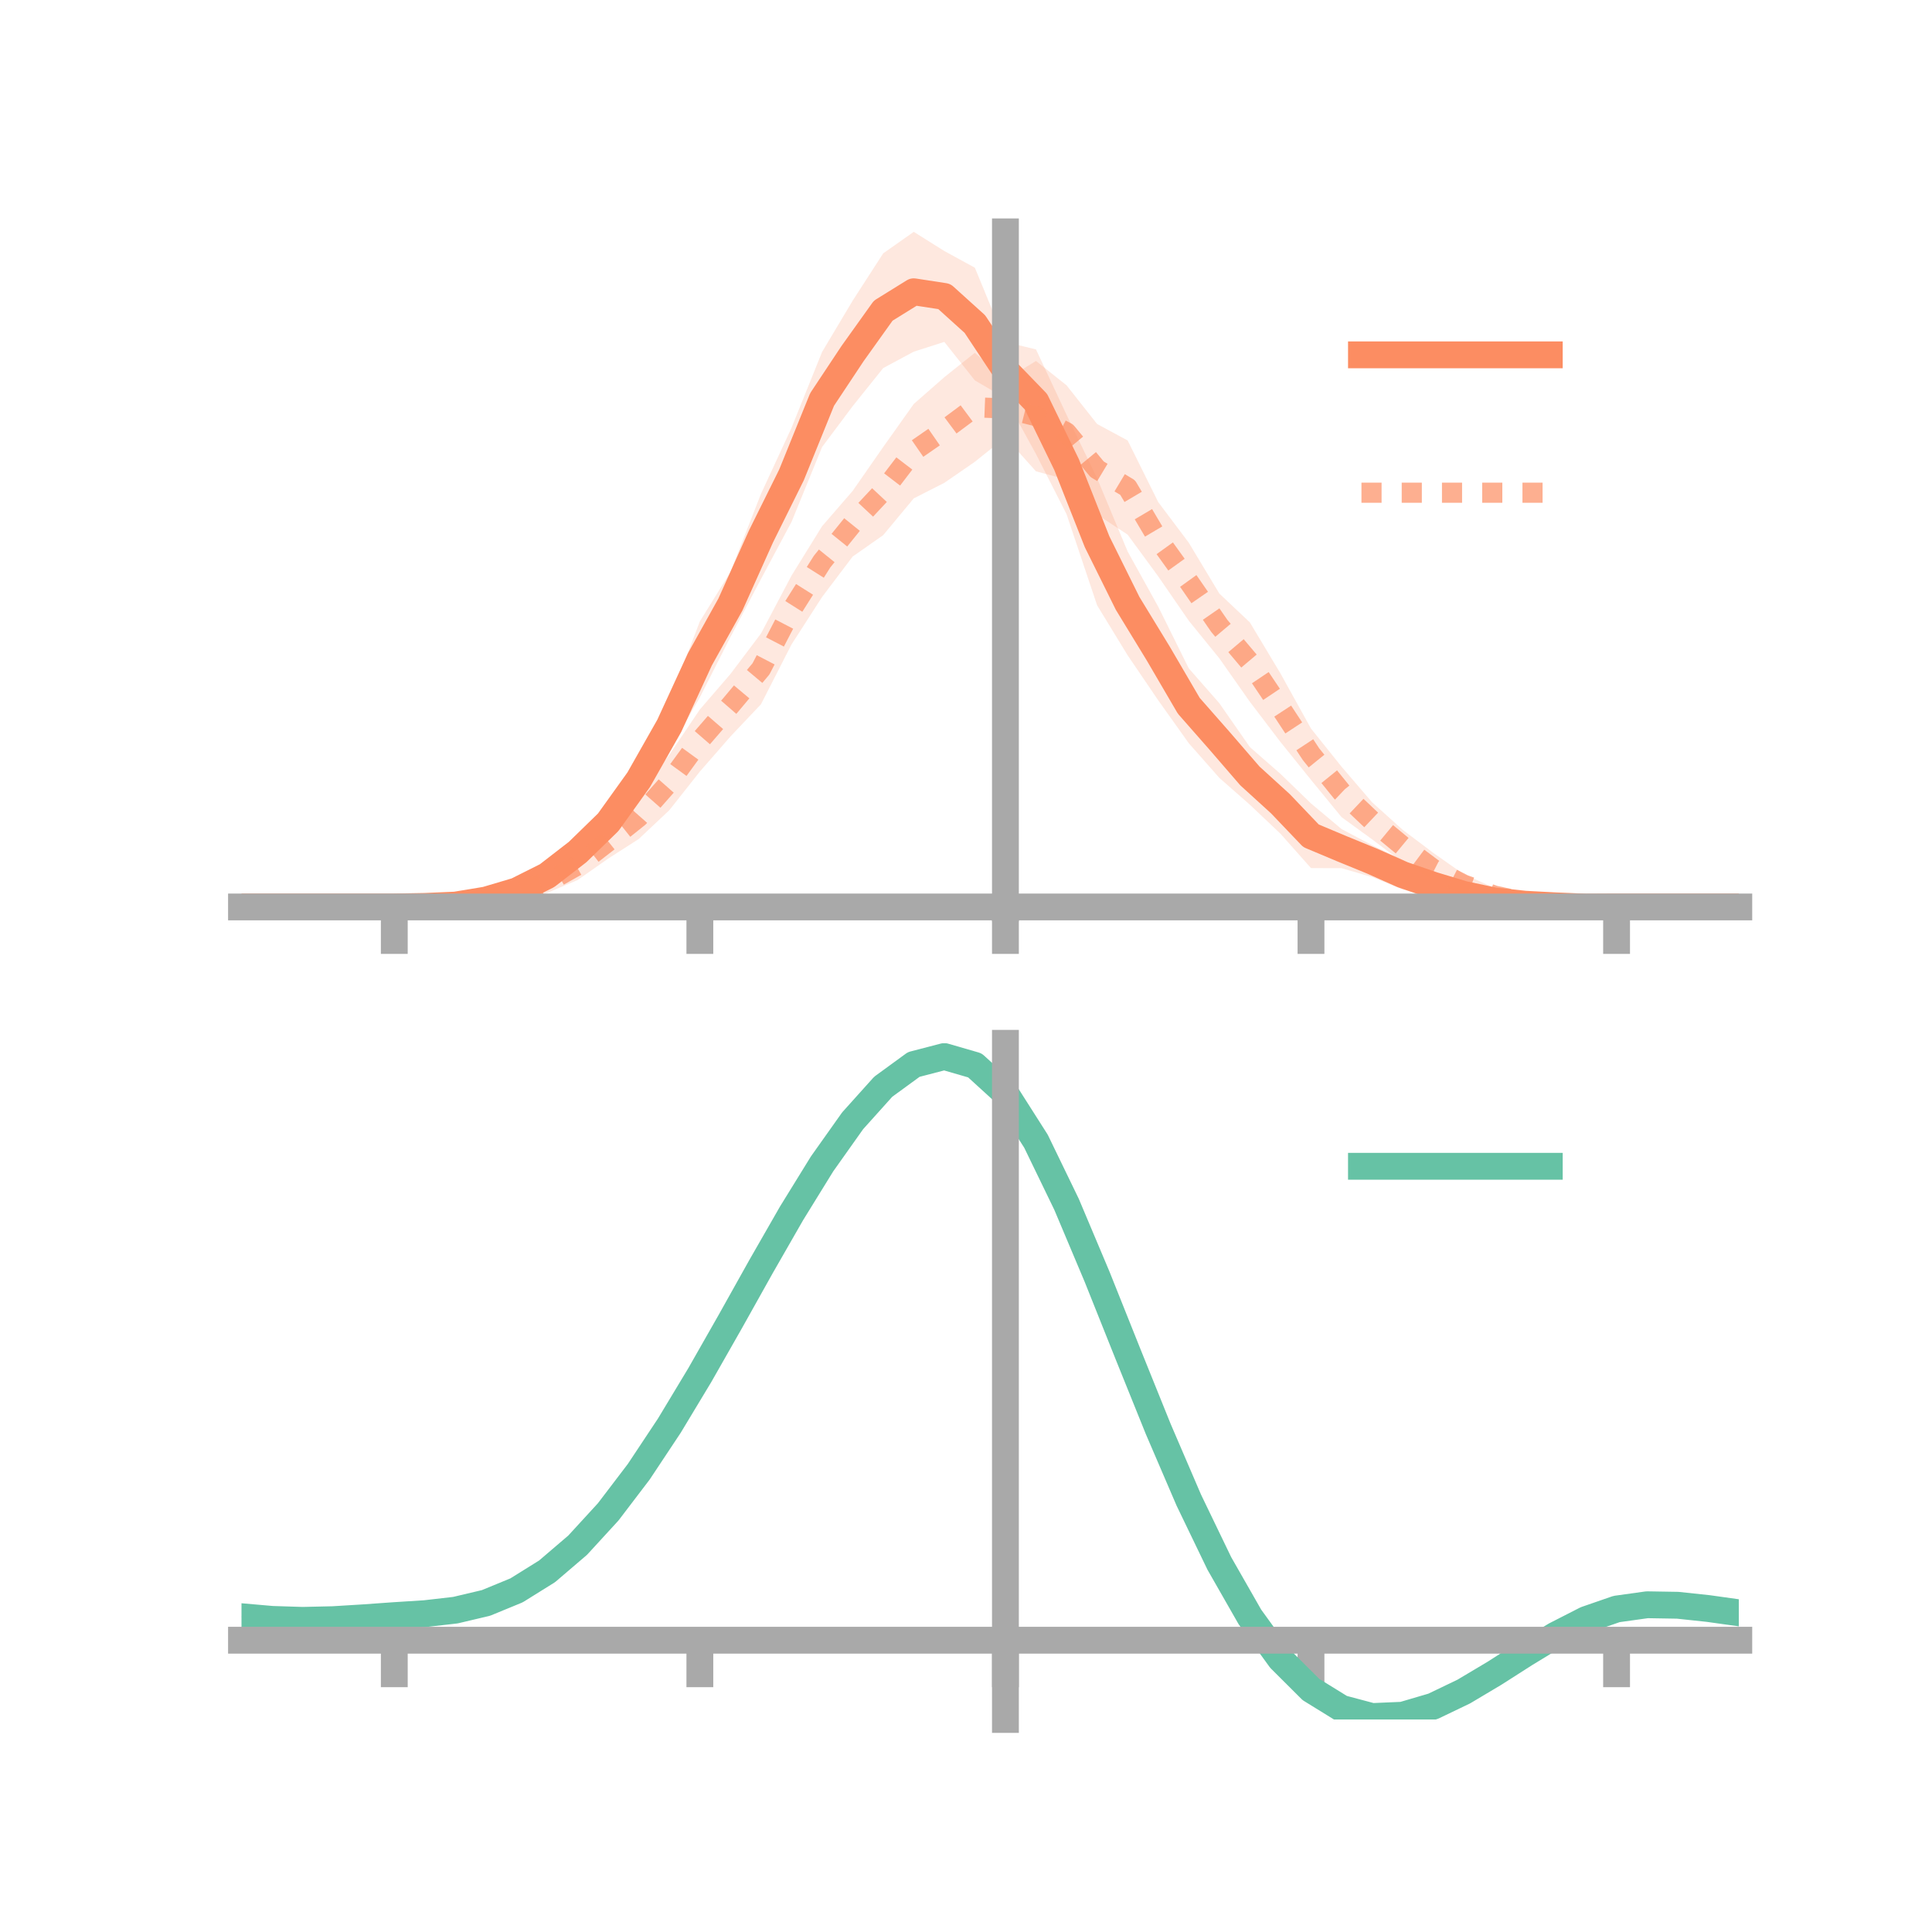 <?xml version="1.0" encoding="utf-8" standalone="no"?>
<!DOCTYPE svg PUBLIC "-//W3C//DTD SVG 1.1//EN"
  "http://www.w3.org/Graphics/SVG/1.1/DTD/svg11.dtd">
<!-- Created with matplotlib (https://matplotlib.org/) -->
<svg height="144pt" version="1.1" viewBox="0 0 144 144" width="144pt" xmlns="http://www.w3.org/2000/svg" xmlns:xlink="http://www.w3.org/1999/xlink">
 <defs>
  <style type="text/css">*{stroke-linecap:butt;stroke-linejoin:round;}</style>
 </defs>
 <g id="figure_1">
  <g id="patch_1">
   <path d="M 0 144 
L 144 144 
L 144 0 
L 0 0 
z
" style="fill:none;"/>
  </g>
  <g id="axes_1">
   <g id="patch_2">
    <path d="M 18 67.68 
L 129.6 67.68 
L 129.6 17.28 
L 18 17.28 
z
" style="fill:none;"/>
   </g>
   <g id="PolyCollection_1">
    <path clip-path="url(#p32affbcbbf)" d="M 18 67.599 
L 18 67.599 
L 20.278 67.599 
L 22.555 67.599 
L 24.833 67.599 
L 27.11 67.599 
L 29.388 67.599 
L 31.665 67.49 
L 33.943 67.303 
L 36.22 66.727 
L 38.498 65.931 
L 40.776 64.469 
L 43.053 62.45 
L 45.331 59.96 
L 47.608 56.424 
L 49.886 52.265 
L 52.163 46.316 
L 54.441 42.633 
L 56.718 36.813 
L 58.996 31.885 
L 61.273 26.233 
L 63.551 22.413 
L 65.829 18.883 
L 68.106 17.28 
L 70.384 18.709 
L 72.661 19.953 
L 74.939 25.492 
L 77.216 26.042 
L 79.494 30.917 
L 81.771 35.646 
L 84.049 41.107 
L 86.327 45.217 
L 88.604 49.814 
L 90.882 52.413 
L 93.159 55.682 
L 95.437 57.677 
L 97.714 59.883 
L 99.992 61.793 
L 102.269 62.995 
L 104.547 64.094 
L 106.824 65.175 
L 109.102 65.955 
L 111.38 66.672 
L 113.657 67.107 
L 115.935 67.363 
L 118.212 67.566 
L 120.49 67.599 
L 122.767 67.599 
L 125.045 67.599 
L 127.322 67.599 
L 129.6 67.599 
L 129.6 67.599 
L 129.6 67.599 
L 127.322 67.599 
L 125.045 67.599 
L 122.767 67.599 
L 120.49 67.599 
L 118.212 67.656 
L 115.935 67.669 
L 113.657 67.68 
L 111.38 67.624 
L 109.102 67.379 
L 106.824 66.783 
L 104.547 66.3 
L 102.269 65.371 
L 99.992 64.709 
L 97.714 64.704 
L 95.437 62.139 
L 93.159 59.981 
L 90.882 57.978 
L 88.604 55.394 
L 86.327 52.197 
L 84.049 48.844 
L 81.771 45.114 
L 79.494 38.323 
L 77.216 33.842 
L 74.939 29.686 
L 72.661 28.354 
L 70.384 25.483 
L 68.106 26.212 
L 65.829 27.434 
L 63.551 30.275 
L 61.273 33.32 
L 58.996 38.901 
L 56.718 43.159 
L 54.441 47.481 
L 52.163 51.976 
L 49.886 55.925 
L 47.608 59.8 
L 45.331 62.614 
L 43.053 64.56 
L 40.776 66.063 
L 38.498 66.884 
L 36.22 67.441 
L 33.943 67.616 
L 31.665 67.628 
L 29.388 67.599 
L 27.11 67.599 
L 24.833 67.599 
L 22.555 67.599 
L 20.278 67.599 
L 18 67.599 
z
" style="fill:#fc8d62;fill-opacity:0.2;"/>
   </g>
   <g id="PolyCollection_2">
    <path clip-path="url(#p32affbcbbf)" d="M 18 67.599 
L 18 67.599 
L 20.278 67.599 
L 22.555 67.599 
L 24.833 67.599 
L 27.11 67.599 
L 29.388 67.599 
L 31.665 67.508 
L 33.943 67.147 
L 36.22 66.688 
L 38.498 65.874 
L 40.776 65.001 
L 43.053 63.395 
L 45.331 61.458 
L 47.608 59.275 
L 49.886 56.254 
L 52.163 52.881 
L 54.441 50.239 
L 56.718 47.218 
L 58.996 42.902 
L 61.273 39.221 
L 63.551 36.592 
L 65.829 33.317 
L 68.106 30.11 
L 70.384 28.112 
L 72.661 26.295 
L 74.939 28.302 
L 77.216 26.904 
L 79.494 28.719 
L 81.771 31.601 
L 84.049 32.831 
L 86.327 37.422 
L 88.604 40.449 
L 90.882 44.239 
L 93.159 46.391 
L 95.437 50.191 
L 97.714 54.302 
L 99.992 57.145 
L 102.269 59.799 
L 104.547 61.848 
L 106.824 63.566 
L 109.102 65.165 
L 111.38 66.169 
L 113.657 66.817 
L 115.935 67.237 
L 118.212 67.546 
L 120.49 67.599 
L 122.767 67.599 
L 125.045 67.599 
L 127.322 67.599 
L 129.6 67.599 
L 129.6 67.599 
L 129.6 67.599 
L 127.322 67.599 
L 125.045 67.599 
L 122.767 67.599 
L 120.49 67.599 
L 118.212 67.643 
L 115.935 67.748 
L 113.657 67.675 
L 111.38 67.331 
L 109.102 66.698 
L 106.824 65.966 
L 104.547 64.277 
L 102.269 62.56 
L 99.992 60.905 
L 97.714 58.125 
L 95.437 55.301 
L 93.159 52.309 
L 90.882 49.069 
L 88.604 46.264 
L 86.327 42.96 
L 84.049 39.85 
L 81.771 38.349 
L 79.494 35.735 
L 77.216 35.132 
L 74.939 32.59 
L 72.661 34.419 
L 70.384 35.989 
L 68.106 37.147 
L 65.829 39.887 
L 63.551 41.483 
L 61.273 44.498 
L 58.996 48.032 
L 56.718 52.493 
L 54.441 54.897 
L 52.163 57.509 
L 49.886 60.389 
L 47.608 62.534 
L 45.331 63.994 
L 43.053 65.592 
L 40.776 66.553 
L 38.498 67.047 
L 36.22 67.531 
L 33.943 67.685 
L 31.665 67.645 
L 29.388 67.599 
L 27.11 67.599 
L 24.833 67.599 
L 22.555 67.599 
L 20.278 67.599 
L 18 67.599 
z
" style="fill:#fc8d62;fill-opacity:0.2;"/>
   </g>
   <g id="matplotlib.axis_1">
    <g id="xtick_1">
     <g id="line2d_1">
      <defs>
       <path d="M 0 0 
L 0 3.5 
" id="m259961ac45" style="stroke:#a9a9a9;stroke-width:2;"/>
      </defs>
      <g>
       <use style="fill:#a9a9a9;stroke:#a9a9a9;stroke-width:2;" x="29.388" xlink:href="#m259961ac45" y="67.599"/>
      </g>
     </g>
    </g>
    <g id="xtick_2">
     <g id="line2d_2">
      <g>
       <use style="fill:#a9a9a9;stroke:#a9a9a9;stroke-width:2;" x="52.163" xlink:href="#m259961ac45" y="67.599"/>
      </g>
     </g>
    </g>
    <g id="xtick_3">
     <g id="line2d_3">
      <g>
       <use style="fill:#a9a9a9;stroke:#a9a9a9;stroke-width:2;" x="74.939" xlink:href="#m259961ac45" y="67.599"/>
      </g>
     </g>
    </g>
    <g id="xtick_4">
     <g id="line2d_4">
      <g>
       <use style="fill:#a9a9a9;stroke:#a9a9a9;stroke-width:2;" x="97.714" xlink:href="#m259961ac45" y="67.599"/>
      </g>
     </g>
    </g>
    <g id="xtick_5">
     <g id="line2d_5">
      <g>
       <use style="fill:#a9a9a9;stroke:#a9a9a9;stroke-width:2;" x="120.49" xlink:href="#m259961ac45" y="67.599"/>
      </g>
     </g>
    </g>
   </g>
   <g id="matplotlib.axis_2"/>
   <g id="line2d_6">
    <path clip-path="url(#p32affbcbbf)" d="M 18 67.599 
L 20.278 67.599 
L 22.555 67.599 
L 24.833 67.599 
L 27.11 67.599 
L 29.388 67.599 
L 31.665 67.559 
L 33.943 67.46 
L 36.22 67.084 
L 38.498 66.408 
L 40.776 65.266 
L 43.053 63.505 
L 45.331 61.287 
L 47.608 58.112 
L 49.886 54.095 
L 52.163 49.146 
L 54.441 45.057 
L 56.718 39.986 
L 58.996 35.393 
L 61.273 29.776 
L 63.551 26.344 
L 65.829 23.158 
L 68.106 21.746 
L 70.384 22.096 
L 72.661 24.154 
L 74.939 27.589 
L 77.216 29.942 
L 79.494 34.62 
L 81.771 40.38 
L 84.049 44.976 
L 86.327 48.707 
L 88.604 52.604 
L 90.882 55.196 
L 93.159 57.832 
L 95.437 59.908 
L 97.714 62.294 
L 99.992 63.251 
L 102.269 64.183 
L 104.547 65.197 
L 106.824 65.979 
L 109.102 66.667 
L 111.38 67.148 
L 113.657 67.394 
L 115.935 67.516 
L 118.212 67.611 
L 120.49 67.599 
L 122.767 67.599 
L 125.045 67.599 
L 127.322 67.599 
L 129.6 67.599 
" style="fill:none;stroke:#fc8d62;stroke-linecap:square;stroke-width:2;"/>
   </g>
   <g id="line2d_7">
    <path clip-path="url(#p32affbcbbf)" d="M 18 67.599 
L 20.278 67.599 
L 22.555 67.599 
L 24.833 67.599 
L 27.11 67.599 
L 29.388 67.599 
L 31.665 67.577 
L 33.943 67.416 
L 36.22 67.11 
L 38.498 66.461 
L 40.776 65.777 
L 43.053 64.494 
L 45.331 62.726 
L 47.608 60.905 
L 49.886 58.322 
L 52.163 55.195 
L 54.441 52.568 
L 56.718 49.855 
L 58.996 45.467 
L 61.273 41.859 
L 63.551 39.038 
L 65.829 36.602 
L 68.106 33.628 
L 70.384 32.051 
L 72.661 30.357 
L 74.939 30.446 
L 77.216 31.018 
L 79.494 32.227 
L 81.771 34.975 
L 84.049 36.341 
L 86.327 40.191 
L 88.604 43.356 
L 90.882 46.654 
L 93.159 49.35 
L 95.437 52.746 
L 97.714 56.213 
L 99.992 59.025 
L 102.269 61.18 
L 104.547 63.063 
L 106.824 64.766 
L 109.102 65.931 
L 111.38 66.75 
L 113.657 67.246 
L 115.935 67.492 
L 118.212 67.595 
L 120.49 67.599 
L 122.767 67.599 
L 125.045 67.599 
L 127.322 67.599 
L 129.6 67.599 
" style="fill:none;stroke:#fc8d62;stroke-dasharray:1.5,1.5;stroke-dashoffset:0;stroke-opacity:0.7;stroke-width:1.5;"/>
   </g>
   <g id="patch_3">
    <path d="M 74.939 67.68 
L 74.939 17.28 
" style="fill:none;stroke:#a9a9a9;stroke-linecap:square;stroke-linejoin:miter;stroke-width:2;"/>
   </g>
   <g id="patch_4">
    <path d="M 129.6 67.68 
L 129.6 17.28 
" style="fill:none;"/>
   </g>
   <g id="patch_5">
    <path d="M 18 67.599 
L 129.6 67.599 
" style="fill:none;stroke:#a9a9a9;stroke-linecap:square;stroke-linejoin:miter;stroke-width:2;"/>
   </g>
   <g id="patch_6">
    <path d="M 18 17.28 
L 129.6 17.28 
" style="fill:none;"/>
   </g>
   <g id="legend_1">
    <g id="line2d_8">
     <path d="M 101.475 26.449 
L 115.475 26.449 
" style="fill:none;stroke:#fc8d62;stroke-linecap:square;stroke-width:2;"/>
    </g>
    <g id="line2d_9"/>
    <g id="text_1">
     <!--   -->
     <g transform="translate(121.075 28.899)scale(0.07 -0.07)">
      <defs>
       <path id="DejaVuSans-32"/>
      </defs>
      <use xlink:href="#DejaVuSans-32"/>
     </g>
    </g>
    <g id="line2d_10">
     <path d="M 101.475 36.724 
L 115.475 36.724 
" style="fill:none;stroke:#fc8d62;stroke-dasharray:1.5,1.5;stroke-dashoffset:0;stroke-opacity:0.7;stroke-width:1.5;"/>
    </g>
    <g id="line2d_11"/>
    <g id="text_2">
     <!--   -->
     <g transform="translate(121.075 39.174)scale(0.07 -0.07)">
      <use xlink:href="#DejaVuSans-32"/>
     </g>
    </g>
   </g>
  </g>
  <g id="axes_2">
   <g id="patch_7">
    <path d="M 18 128.16 
L 129.6 128.16 
L 129.6 77.76 
L 18 77.76 
z
" style="fill:none;"/>
   </g>
   <g id="PolyCollection_3">
    <path clip-path="url(#p29822d21a6)" d="M 18 120.543 
L 18 120.459 
L 20.278 120.669 
L 22.555 120.743 
L 24.833 120.686 
L 27.11 120.537 
L 29.388 120.366 
L 31.665 120.217 
L 33.943 119.949 
L 36.22 119.404 
L 38.498 118.456 
L 40.776 117.013 
L 43.053 115.026 
L 45.331 112.485 
L 47.608 109.421 
L 49.886 105.902 
L 52.163 102.029 
L 54.441 97.93 
L 56.718 93.76 
L 58.996 89.694 
L 61.273 85.921 
L 63.551 82.64 
L 65.829 80.054 
L 68.106 78.362 
L 70.384 77.76 
L 72.661 78.433 
L 74.939 80.546 
L 77.216 84.178 
L 79.494 88.954 
L 81.771 94.44 
L 84.049 100.23 
L 86.327 105.969 
L 88.604 111.358 
L 90.882 116.162 
L 93.159 120.212 
L 95.437 123.403 
L 97.714 125.695 
L 99.992 127.111 
L 102.269 127.719 
L 104.547 127.628 
L 106.824 126.97 
L 109.102 125.895 
L 111.38 124.563 
L 113.657 123.135 
L 115.935 121.77 
L 118.212 120.621 
L 120.49 119.839 
L 122.767 119.524 
L 125.045 119.568 
L 127.322 119.821 
L 129.6 120.153 
L 129.6 120.265 
L 129.6 120.265 
L 127.322 119.959 
L 125.045 119.726 
L 122.767 119.694 
L 120.49 120.015 
L 118.212 120.808 
L 115.935 121.986 
L 113.657 123.398 
L 111.38 124.879 
L 109.102 126.26 
L 106.824 127.374 
L 104.547 128.056 
L 102.269 128.16 
L 99.992 127.56 
L 97.714 126.163 
L 95.437 123.918 
L 93.159 120.815 
L 90.882 116.895 
L 88.604 112.252 
L 86.327 107.044 
L 84.049 101.493 
L 81.771 95.887 
L 79.494 90.571 
L 77.216 85.941 
L 74.939 82.421 
L 72.661 80.379 
L 70.384 79.734 
L 68.106 80.318 
L 65.829 81.948 
L 63.551 84.432 
L 61.273 87.576 
L 58.996 91.184 
L 56.718 95.065 
L 54.441 99.039 
L 52.163 102.94 
L 49.886 106.625 
L 47.608 109.972 
L 45.331 112.89 
L 43.053 115.316 
L 40.776 117.223 
L 38.498 118.619 
L 36.22 119.543 
L 33.943 120.074 
L 31.665 120.332 
L 29.388 120.47 
L 27.11 120.624 
L 24.833 120.755 
L 22.555 120.8 
L 20.278 120.731 
L 18 120.543 
z
" style="fill:#66c2a5;fill-opacity:0.2;"/>
   </g>
   <g id="matplotlib.axis_3">
    <g id="xtick_6">
     <g id="line2d_12">
      <g>
       <use style="fill:#a9a9a9;stroke:#a9a9a9;stroke-width:2;" x="29.388" xlink:href="#m259961ac45" y="122.253"/>
      </g>
     </g>
    </g>
    <g id="xtick_7">
     <g id="line2d_13">
      <g>
       <use style="fill:#a9a9a9;stroke:#a9a9a9;stroke-width:2;" x="52.163" xlink:href="#m259961ac45" y="122.253"/>
      </g>
     </g>
    </g>
    <g id="xtick_8">
     <g id="line2d_14">
      <g>
       <use style="fill:#a9a9a9;stroke:#a9a9a9;stroke-width:2;" x="74.939" xlink:href="#m259961ac45" y="122.253"/>
      </g>
     </g>
    </g>
    <g id="xtick_9">
     <g id="line2d_15">
      <g>
       <use style="fill:#a9a9a9;stroke:#a9a9a9;stroke-width:2;" x="97.714" xlink:href="#m259961ac45" y="122.253"/>
      </g>
     </g>
    </g>
    <g id="xtick_10">
     <g id="line2d_16">
      <g>
       <use style="fill:#a9a9a9;stroke:#a9a9a9;stroke-width:2;" x="120.49" xlink:href="#m259961ac45" y="122.253"/>
      </g>
     </g>
    </g>
   </g>
   <g id="matplotlib.axis_4"/>
   <g id="line2d_17">
    <path clip-path="url(#p29822d21a6)" d="M 18 120.501 
L 20.278 120.7 
L 22.555 120.772 
L 24.833 120.72 
L 27.11 120.58 
L 29.388 120.418 
L 31.665 120.274 
L 33.943 120.012 
L 36.22 119.474 
L 38.498 118.537 
L 40.776 117.118 
L 43.053 115.171 
L 45.331 112.687 
L 47.608 109.697 
L 49.886 106.264 
L 52.163 102.485 
L 54.441 98.484 
L 56.718 94.412 
L 58.996 90.439 
L 61.273 86.749 
L 63.551 83.536 
L 65.829 81.001 
L 68.106 79.34 
L 70.384 78.747 
L 72.661 79.406 
L 74.939 81.483 
L 77.216 85.06 
L 79.494 89.762 
L 81.771 95.163 
L 84.049 100.862 
L 86.327 106.506 
L 88.604 111.805 
L 90.882 116.529 
L 93.159 120.514 
L 95.437 123.66 
L 97.714 125.929 
L 99.992 127.335 
L 102.269 127.94 
L 104.547 127.842 
L 106.824 127.172 
L 109.102 126.078 
L 111.38 124.721 
L 113.657 123.266 
L 115.935 121.878 
L 118.212 120.715 
L 120.49 119.927 
L 122.767 119.609 
L 125.045 119.647 
L 127.322 119.89 
L 129.6 120.209 
" style="fill:none;stroke:#66c2a5;stroke-linecap:square;stroke-width:2;"/>
   </g>
   <g id="patch_8">
    <path d="M 74.939 128.16 
L 74.939 77.76 
" style="fill:none;stroke:#a9a9a9;stroke-linecap:square;stroke-linejoin:miter;stroke-width:2;"/>
   </g>
   <g id="patch_9">
    <path d="M 129.6 128.16 
L 129.6 77.76 
" style="fill:none;"/>
   </g>
   <g id="patch_10">
    <path d="M 18 122.253 
L 129.6 122.253 
" style="fill:none;stroke:#a9a9a9;stroke-linecap:square;stroke-linejoin:miter;stroke-width:2;"/>
   </g>
   <g id="patch_11">
    <path d="M 18 77.76 
L 129.6 77.76 
" style="fill:none;"/>
   </g>
   <g id="legend_2">
    <g id="line2d_18">
     <path d="M 101.475 86.929 
L 115.475 86.929 
" style="fill:none;stroke:#66c2a5;stroke-linecap:square;stroke-width:2;"/>
    </g>
    <g id="line2d_19"/>
    <g id="text_3">
     <!--   -->
     <g transform="translate(121.075 89.379)scale(0.07 -0.07)">
      <use xlink:href="#DejaVuSans-32"/>
     </g>
    </g>
   </g>
  </g>
 </g>
 <defs>
  <clipPath id="p32affbcbbf">
   <rect height="50.4" width="111.6" x="18" y="17.28"/>
  </clipPath>
  <clipPath id="p29822d21a6">
   <rect height="50.4" width="111.6" x="18" y="77.76"/>
  </clipPath>
 </defs>
</svg>
